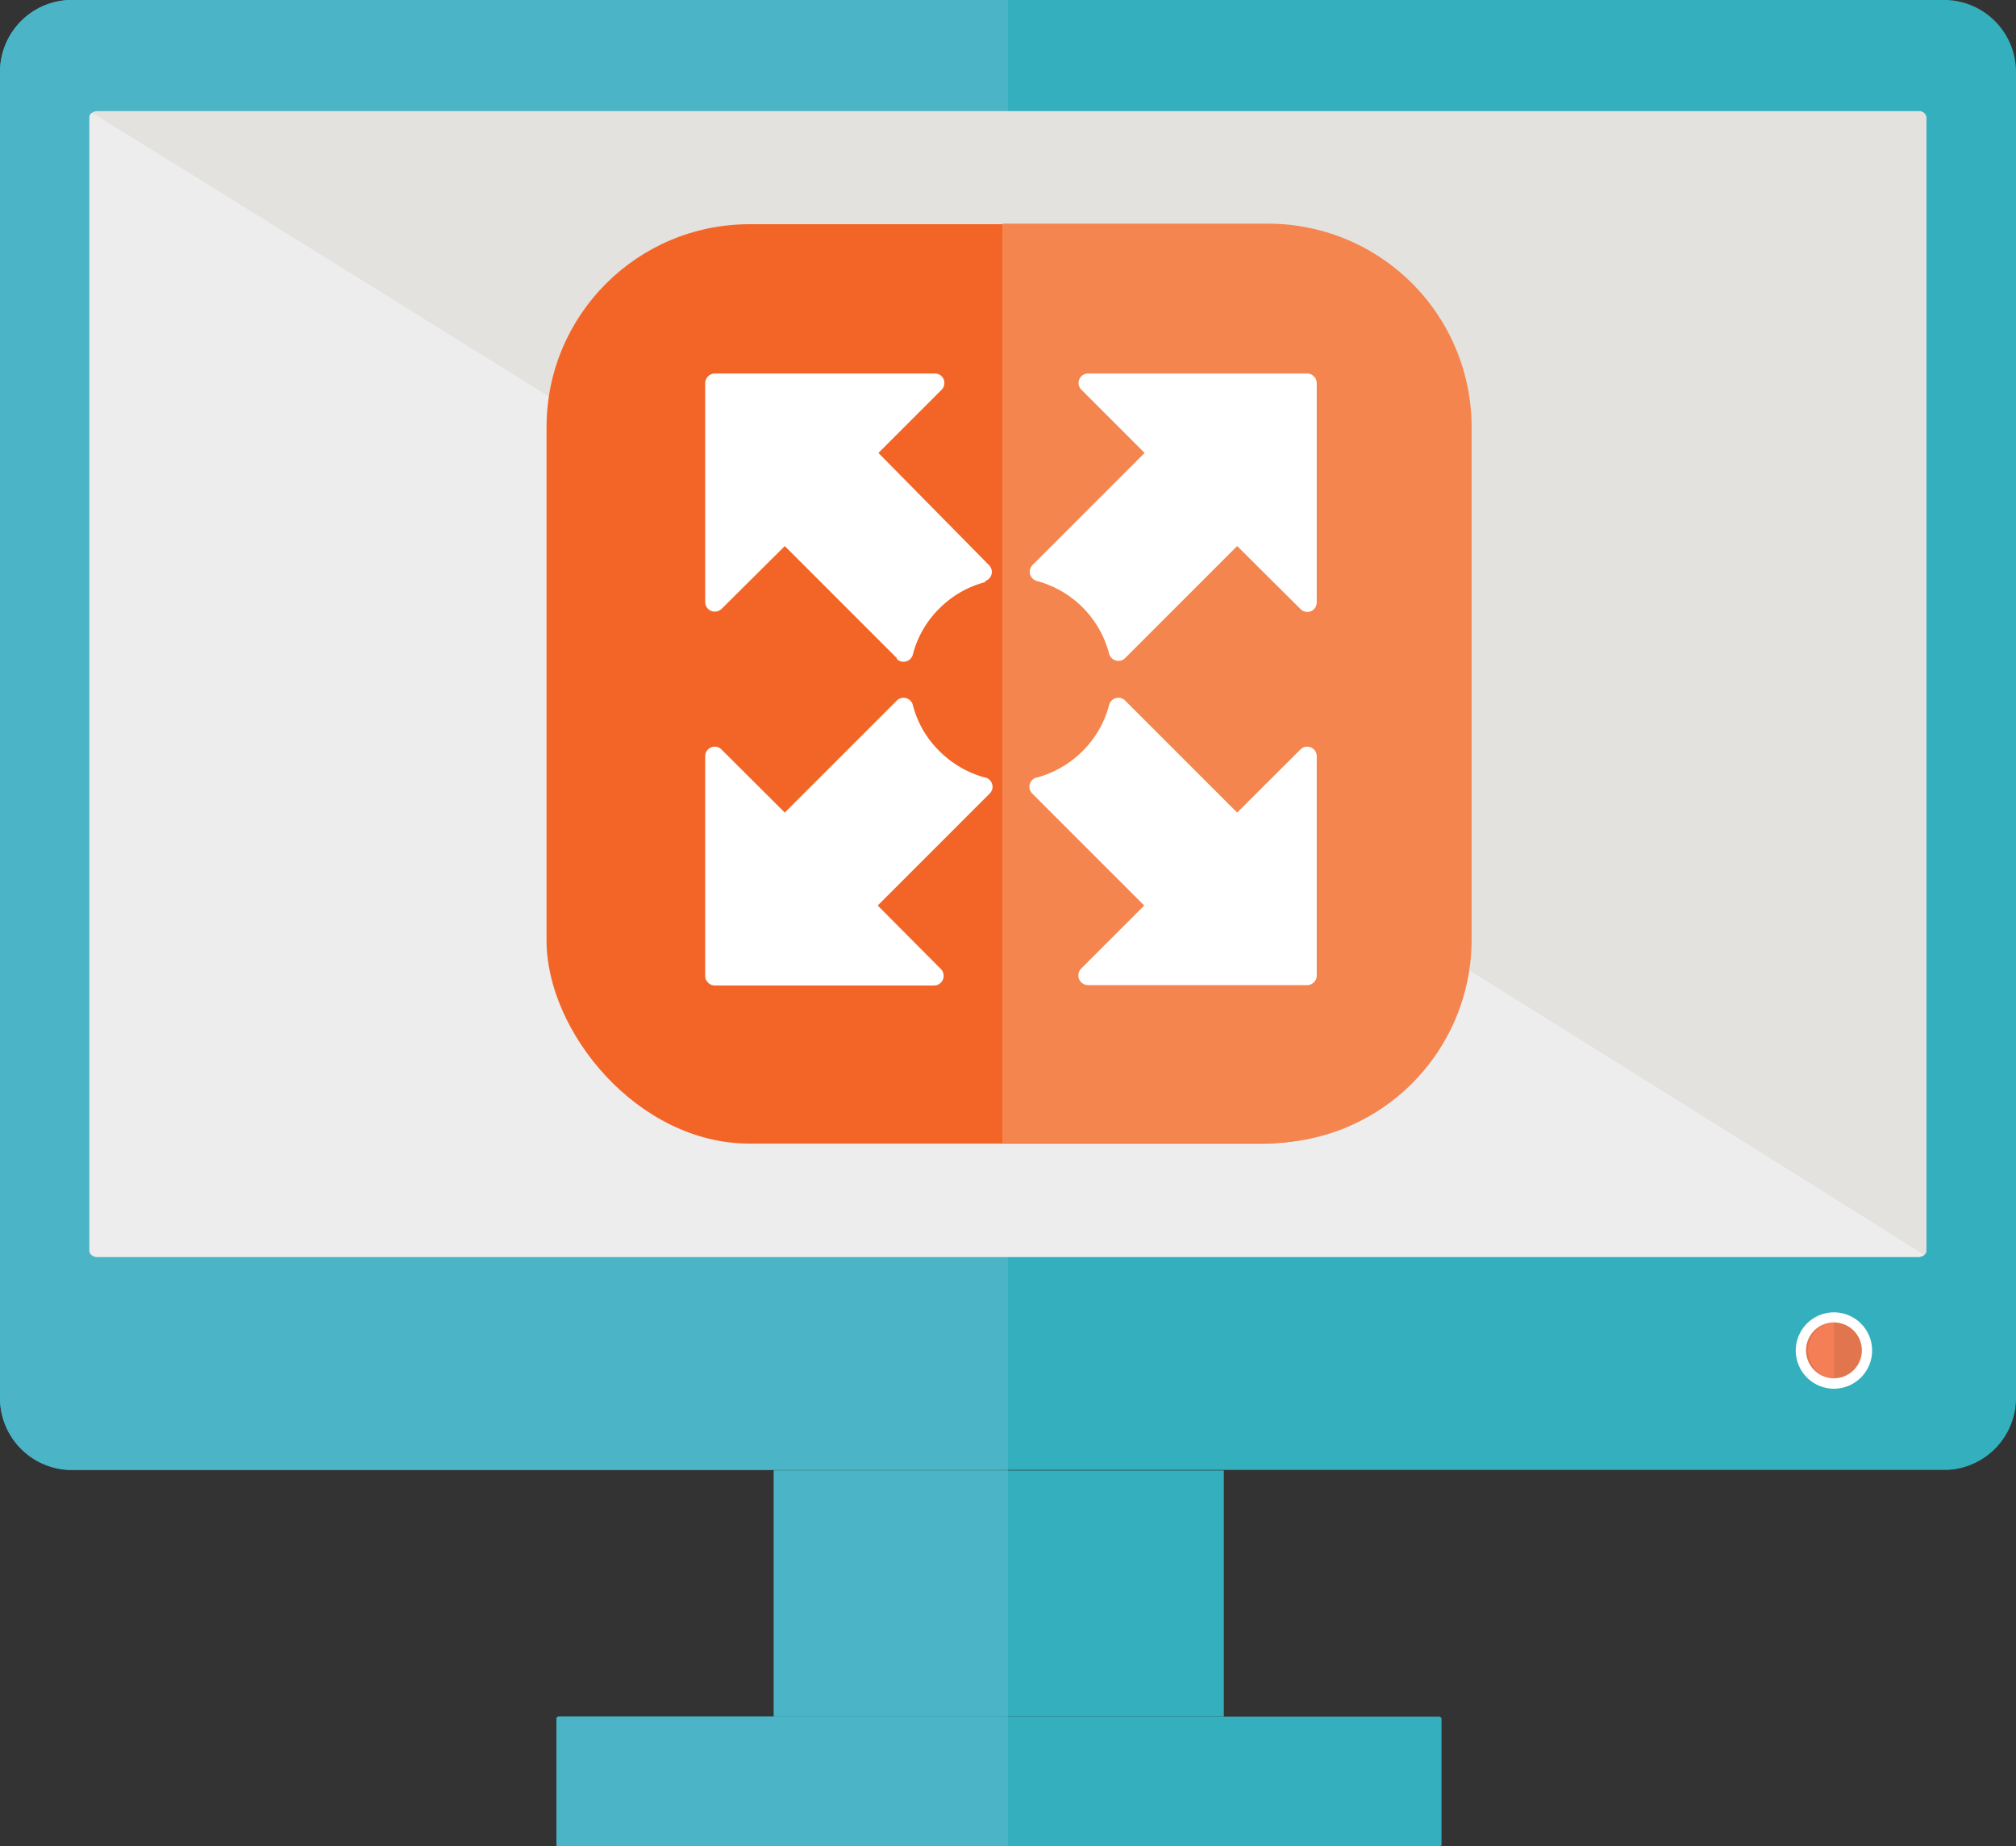 <svg id="Layer_1" data-name="Layer 1" xmlns="http://www.w3.org/2000/svg" viewBox="0 0 111.95 102.51"><rect x="0" y="0" width="111.95" height="102.51" fill="#333333" stroke="none"/><defs><style>.cls-1{fill:#33afbd;}.cls-2{fill:#4bb4c6;}.cls-3{fill:#e3e2df;}.cls-4{fill:#eeedee;}.cls-5{fill:#fff;}.cls-6{fill:#e1754d;}.cls-7{fill:#f47f57;}.cls-8{fill:#f26527;}.cls-9{fill:#f5854e;fill-rule:evenodd;}</style></defs><title>auto resize</title><path class="cls-1" d="M116.2,7.19H11.93a4,4,0,0,0-3.84,4V84.81a4,4,0,0,0,3.84,4H116.2a4,4,0,0,0,3.84-4V11.23A4,4,0,0,0,116.2,7.19Z" transform="translate(-8.09 -7.19)"/><path class="cls-2" d="M64.06,7.19H11.93a4,4,0,0,0-3.84,4V84.81a4,4,0,0,0,3.84,4H64.06Z" transform="translate(-8.09 -7.19)"/><path class="cls-3" d="M115.07,76.64c0,.19-.2.34-.45.34H13.5c-.24,0-.45-.15-.45-.34V13.7c0-.18.21-.34.45-.34H114.62a.41.41,0,0,1,.45.34Z" transform="translate(-8.09 -7.19)"/><path class="cls-4" d="M114.94,76.88a.53.53,0,0,1-.32.1H13.5a.4.4,0,0,1-.44-.34V13.7a.31.31,0,0,1,.13-.24C13.27,13.4,115,76.82,114.94,76.88Z" transform="translate(-8.09 -7.19)"/><rect class="cls-1" x="42.97" y="81.65" width="24.99" height="13.67"/><rect class="cls-2" x="42.97" y="81.65" width="13.01" height="13.67"/><path class="cls-1" d="M88,102.51H39.12a.12.12,0,0,0-.13.11v7a.12.12,0,0,0,.13.11H88a.13.13,0,0,0,.14-.11v-7A.13.13,0,0,0,88,102.51Z" transform="translate(-8.09 -7.19)"/><path class="cls-2" d="M64.06,102.51H39.12a.12.12,0,0,0-.13.11v7a.12.12,0,0,0,.13.11H64.06Z" transform="translate(-8.09 -7.19)"/><path class="cls-5" d="M112.05,82.18a2.12,2.12,0,1,1-2.12-2.12A2.12,2.12,0,0,1,112.05,82.18Z" transform="translate(-8.09 -7.19)"/><path class="cls-6" d="M111.48,82.18a1.55,1.55,0,1,1-1.55-1.56A1.55,1.55,0,0,1,111.48,82.18Z" transform="translate(-8.09 -7.19)"/><path class="cls-7" d="M109.93,83.73a1.56,1.56,0,0,1,0-3.11Z" transform="translate(-8.09 -7.19)"/><rect class="cls-8" x="30.35" y="12.45" width="51.05" height="51.05" rx="11.27"/><path class="cls-9" d="M78.54,19.61H63.75V70.66H78.54A11.3,11.3,0,0,0,89.81,59.4V30.87A11.3,11.3,0,0,0,78.54,19.61Z" transform="translate(-8.09 -7.19)"/><path class="cls-5" d="M76.79,37.51l-6.22,6.22h0a.53.53,0,0,1-.75,0,.55.55,0,0,1-.15-.28,5.66,5.66,0,0,0-4-4l.13-.51-.13.51a.53.53,0,0,1-.38-.65.58.58,0,0,1,.15-.25l6.21-6.21-3.51-3.51h0a.53.53,0,0,1,0-.75.55.55,0,0,1,.38-.15H80.68a.51.51,0,0,1,.37.16.53.53,0,0,1,.16.38v4.07h0v8.1a.53.53,0,0,1-.53.53A.55.55,0,0,1,80.3,41Z" transform="translate(-8.09 -7.19)"/><path class="cls-5" d="M57.89,43.73l-6.22-6.22L48.16,41a.56.56,0,0,1-.38.15.53.53,0,0,1-.53-.53V28.47a.53.53,0,0,1,.16-.38.51.51,0,0,1,.37-.16H60a.55.55,0,0,1,.38.15.54.54,0,0,1,0,.75h0l-3.51,3.51L63,38.56a.58.58,0,0,1,.15.25.53.53,0,0,1-.38.65L62.67,39l.14.51a5.58,5.58,0,0,0-2.56,1.47,5.52,5.52,0,0,0-1.46,2.52.55.55,0,0,1-.15.28.53.53,0,0,1-.75,0Z" transform="translate(-8.09 -7.19)"/><path class="cls-5" d="M70.57,46.09l6.22,6.22,3.51-3.5a.51.51,0,0,1,.38-.16.53.53,0,0,1,.53.53V61.36a.49.49,0,0,1-.16.37.51.51,0,0,1-.37.16H68.5a.54.54,0,0,1-.38-.91h0l3.51-3.51-6.21-6.21a.58.58,0,0,1-.15-.25.54.54,0,0,1,.38-.65l.13.52-.13-.51a5.69,5.69,0,0,0,2.56-1.48,5.56,5.56,0,0,0,1.46-2.52.55.55,0,0,1,.15-.28.53.53,0,0,1,.75,0Z" transform="translate(-8.09 -7.19)"/><path class="cls-5" d="M51.67,52.31l6.22-6.22h0a.53.53,0,0,1,.75,0,.55.55,0,0,1,.15.28,5.47,5.47,0,0,0,1.46,2.52,5.69,5.69,0,0,0,2.56,1.48l-.14.51.14-.52a.54.54,0,0,1,.38.65.58.58,0,0,1-.15.25l-6.21,6.21L60.34,61h0a.54.54,0,0,1,0,.75.52.52,0,0,1-.38.16H47.78a.51.51,0,0,1-.37-.16.49.49,0,0,1-.16-.37V49.18a.53.53,0,0,1,.91-.37Z" transform="translate(-8.09 -7.19)"/></svg>